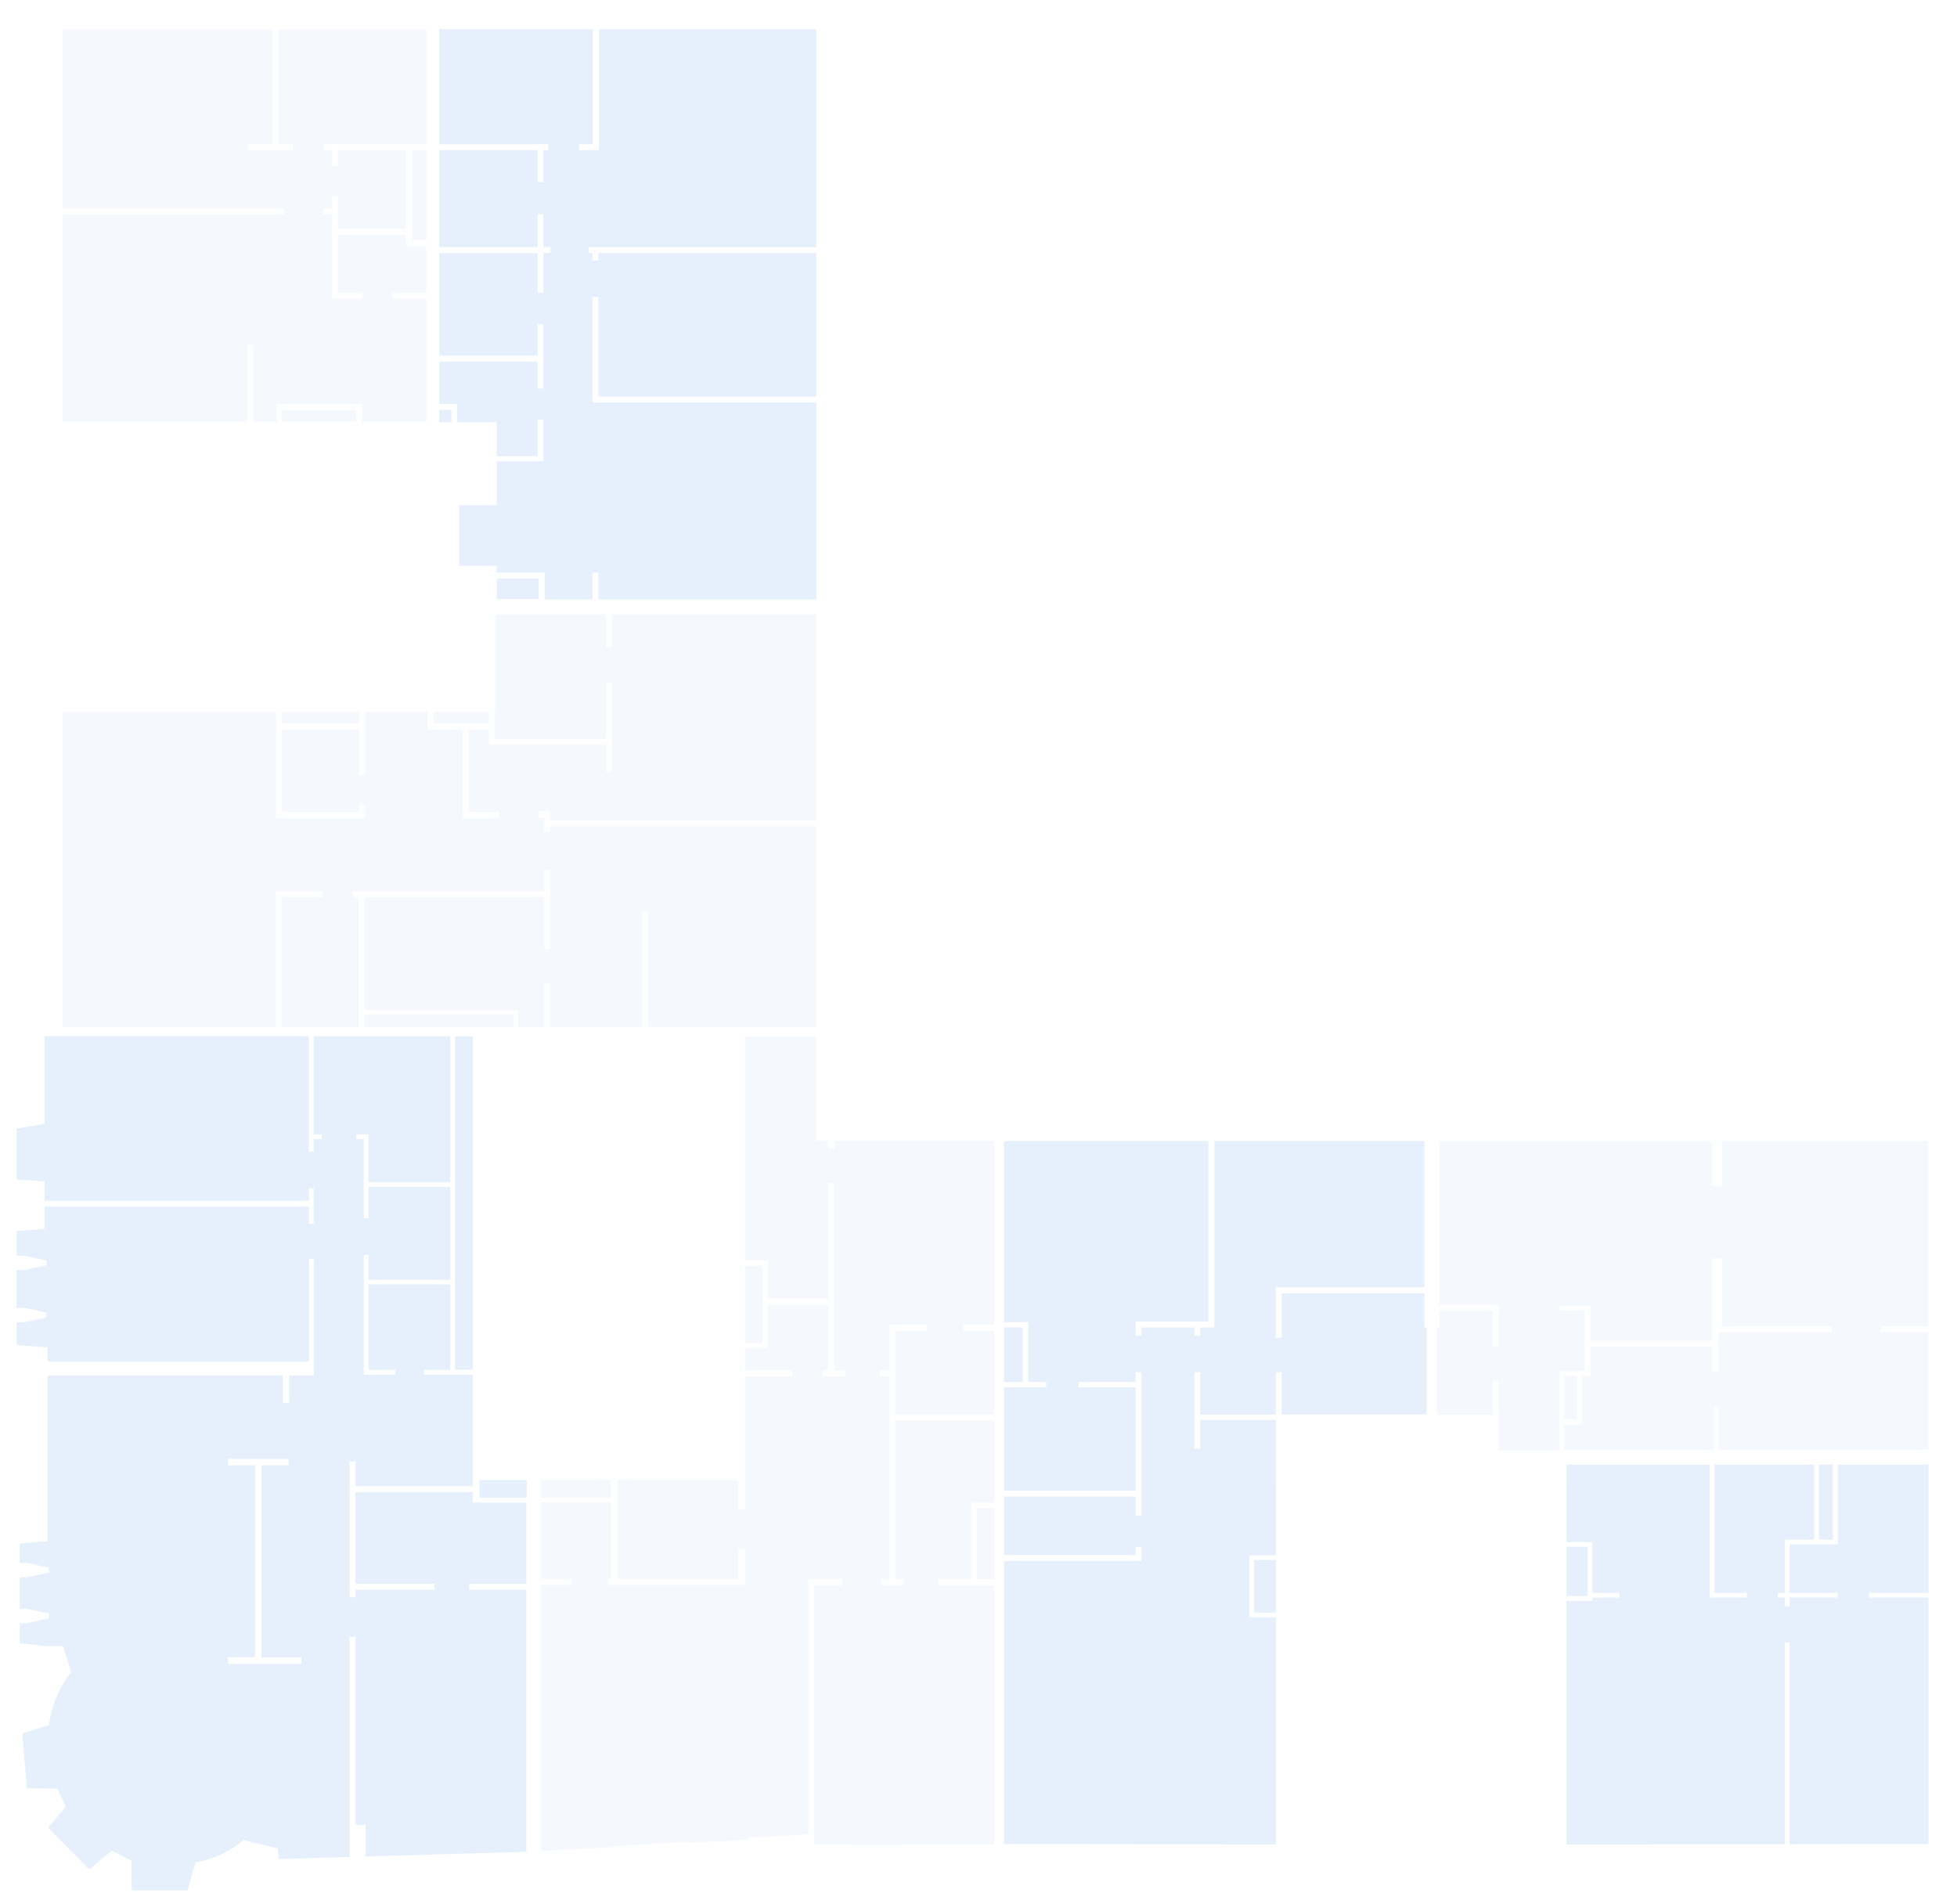 <?xml version="1.0" encoding="utf-8"?>
<!-- Generator: Adobe Illustrator 22.0.0, SVG Export Plug-In . SVG Version: 6.00 Build 0)  -->
<svg version="1.1" xmlns="http://www.w3.org/2000/svg" xmlns:xlink="http://www.w3.org/1999/xlink" x="0px" y="0px"
	 viewBox="0 0 1226.1 1192.8" style="enable-background:new 0 0 1226.1 1192.8;" xml:space="preserve">
<style type="text/css">
	.st0{opacity:0.1;fill:#0068E2;}
	.st1{opacity:0.4;}
</style>
<g id="_x32_.8">
	<g>
		<rect x="981.5" y="969" class="st0" width="13.2" height="30.9"/>
		<polygon class="st0" points="1208.2,1155.2 1208.2,1000.8 1170.9,1000.8 1170.9,997.8 1208.2,997.8 1208.2,917.5 1151.4,917.5 
			1151.4,967.5 1148.4,967.5 1148.4,967.5 1121.2,967.5 1121.2,997.8 1151.3,997.8 1151.3,1000.8 1121.2,1000.8 1121.2,1006.3 
			1118.2,1006.3 1118.2,1000.8 1113.8,1000.8 1113.8,997.8 1118.2,997.8 1118.2,964.5 1120.3,964.5 1121.2,964.5 1136.6,964.5 
			1136.6,917.5 1074.2,917.5 1074.2,997.8 1094.4,997.8 1094.4,1000.8 1074.2,1000.8 1072,1000.8 1071.2,1000.8 1071.2,917.5 
			981.5,917.5 981.5,931.9 981.4,931.9 981.4,959.6 981.5,959.6 981.5,966 994.7,966 997.1,966 997.7,966 997.7,997.8 1014.7,997.8 
			1014.7,1000.8 997.7,1000.8 997.7,1001.2 997.7,1002.9 981.5,1002.9 981.5,1155.4 1118.2,1155.3 1118.2,1029 1121.2,1029 
			1121.2,1155.3 		"/>
		<rect x="1139.6" y="917.5" class="st0" width="8.8" height="47"/>
	</g>
</g>
<g id="_x32_.7">
	<g class="st1">
		<rect x="980" y="861.9" class="st0" width="8" height="27.3"/>
		<polygon class="st0" points="1079,742.9 1072.7,742.9 1072.7,714.8 901.6,714.8 901.6,817.4 935.3,817.4 938.9,817.4 938.9,821.1 
			938.9,843.7 935.3,843.7 935.3,821.1 901.6,821.1 901.6,831.6 900.2,831.6 900.2,886.2 932.6,886.2 935.3,886.2 935.3,865.1 
			938.9,865.1 938.9,886.2 938.9,890.8 938.9,908.9 977,908.9 977,908.2 977,858.9 992.8,858.9 992.8,820.9 977,820.9 977,817.9 
			996.5,817.9 996.5,839.9 1072.7,839.9 1072.7,834.6 1072.7,832.9 1072.7,830.9 1072.7,826.8 1072.7,788.2 1079,788.2 1079,830.9 
			1147.6,830.9 1147.6,834.6 1076.7,834.6 1076.7,859.4 1072.7,859.4 1072.7,843.6 996.5,843.6 996.5,861.9 991,861.9 991,892.3 
			980,892.3 980,908.2 1073.7,908.2 1073.7,881 1076.7,881 1076.7,908.2 1208.2,908.2 1208.2,834.6 1178.4,834.6 1178.4,830.9 
			1208.2,830.9 1208.2,714.8 1079,714.8 		"/>
	</g>
</g>
<g id="_x32_.6">
	<g>
		<rect x="629" y="831.6" class="st0" width="11.7" height="34.2"/>
		<polygon class="st0" points="799.4,1013.2 785.7,1013.2 783.3,1013.2 782.7,1013.2 782.7,977.3 782.7,976.1 782.7,974.3 
			799.4,974.3 799.4,961.1 799.4,933.3 799.3,933.3 799.3,892.4 799.3,889.5 751.9,889.5 751.9,907.5 748.3,907.5 748.3,859.6 
			751.9,859.6 751.9,886.2 799.3,886.2 799.3,859.6 803,859.6 803,886.1 893.8,886.1 893.8,831.6 892.4,831.6 892.4,810.1 
			803,810.1 803,838.1 799.3,838.1 799.3,806.4 800.9,806.4 803,806.4 892.4,806.4 892.4,714.8 760.8,714.8 760.8,827.9 
			760.8,830.4 760.8,831.6 751.9,831.6 751.9,836.7 748.3,836.7 748.3,831.6 715.2,831.6 715.2,836.7 711.5,836.7 711.5,827.9 
			712.6,827.9 715.2,827.9 748.3,827.9 751.9,827.9 757.1,827.9 757.1,714.8 629,714.8 629,828.3 640.7,828.3 644.2,828.3 
			644.2,831.6 644.2,865.8 655.5,865.8 655.5,869.1 644.2,869.1 640.7,869.1 629,869.1 629,933.8 711.5,933.8 711.5,869.1 
			675.7,869.1 675.7,865.8 711.5,865.8 711.5,859.6 715.2,859.6 715.2,949.6 711.5,949.6 711.5,937.5 629,937.5 629,974.1 
			711.5,974.1 711.5,969.1 715.2,969.1 715.2,977.8 712.4,977.8 711.5,977.8 629,977.8 629,1155.2 799.4,1155.4 		"/>
		<rect x="785.7" y="977.3" class="st0" width="13.7" height="32.9"/>
	</g>
</g>
<g id="_x32_.5">
	<g class="st1">
		<rect x="612" y="944.6" class="st0" width="11" height="44.6"/>
		<polygon class="st0" points="540.6,714.6 522.7,714.6 522.7,719.3 519,719.3 519,714.6 511.4,714.6 511.4,714.6 511.4,685.3 
			511.4,650.2 511.4,649.2 466.7,649.2 466.7,789.5 477.7,789.5 481,789.5 481,792.9 481,813.7 519,813.7 519,740.9 522.7,740.9 
			522.7,858.5 529.7,858.5 529.7,862.2 515.6,862.2 515.6,858.5 519,858.5 519,817.4 481,817.4 481,841.4 481,844.7 477.7,844.7 
			466.7,844.7 466.7,858.5 496.2,858.5 496.2,862.2 466.7,862.2 466.7,867.9 466.7,896.4 466.7,922.7 466.7,926.1 466.7,927.1 
			466.7,945.6 462.7,945.6 462.7,927.1 386.8,927.1 386.8,989.2 462.7,989.2 462.7,970.2 466.7,970.2 466.7,989.2 466.7,991.8 
			466.7,992.9 380.9,992.9 380.9,989.2 382.8,989.2 382.8,941.3 339,941.3 339,989.2 358,989.2 358,992.9 339,992.9 339,1159.6 
			383.7,1157.1 383.8,1156.7 430.7,1153.8 430.9,1154.5 468.1,1152.5 468.2,1151.4 506.4,1149.1 506.4,993.2 506.4,991.1 
			506.4,989.2 527.7,989.2 527.7,993.2 510.1,993.2 510.1,1155.4 533.3,1155.4 533.3,1155.9 566.5,1155.9 566.5,1155.4 
			622.9,1155.4 622.9,1042.3 622.9,1038.6 622.9,993.2 587.9,993.2 587.9,989.2 608.6,989.2 608.6,944.6 608.6,941.3 612,941.3 
			622.9,941.3 622.9,889.8 561,889.8 561,989.2 566.2,989.2 566.2,993.2 552.1,993.2 552.1,989.2 557.4,989.2 557.4,862.2 
			551.3,862.2 551.3,858.5 557.4,858.5 557.4,833.6 557.4,832.8 557.4,829.9 580.8,829.9 580.8,833.6 561,833.6 561,858.5 
			561,862.2 561,886.1 622.9,886.1 622.9,833.6 603.7,833.6 603.7,829.9 622.9,829.9 622.9,714.6 621.2,714.6 586.3,714.6 
			577.1,714.6 540.6,714.6 		"/>
		<rect x="339" y="927.1" class="st0" width="43.8" height="11.1"/>
		<rect x="466.7" y="792.9" class="st0" width="11" height="48.5"/>
	</g>
</g>
<g id="_x32_.4">
	<g>
		<rect x="300.4" y="927.1" class="st0" width="29.6" height="11.1"/>
		<rect x="285.1" y="649.2" class="st0" width="11.2" height="208.9"/>
		<path class="st0" d="M117.6,1184l4.9-17.4c0,0,14.6-1.3,30.1-13.8l21.4,5.1l0.6,6.7l0,0l41-1.2l0,0l3.4-0.1v-138h3.7v117.9h6.4
			v19.8l24.3-0.7l0,0l76.4-2.3V995.9h-36v-3.7h36v-50.9h-29.6h-2.1h-1.9v-6.6h-73.6v57.5h49.5v3.7h-49.5v4.7H219v-85.1h3.7V931h73.6
			v-3.9v-1v-3.4v-26.4v-28.4v-6.8h-14.2v0h-16.5v-3h16.5v-53.5h-51.2v53.5h16.7v3h-19.7v-1.5h0v-73.5h3v15.5h51.2v-58h-51.2v19.5h-3
			v-49.5h-4.6v-3h7.6v30h51.2v-91.4h-85.6v61.4h5.1v3h-5.1v7.8h-3v-72.3H27.9v54.9L10.4,707v31.8l17.5,1.4v12h165.6v-7.8h3v22.2h-3
			v-10.7H27.9v13.9l-17.5,1.4v15.4h5l13.7,3v3l-13.7,3h-5v23.7h5l13.7,3v3l-13.7,3h-5v14.2l0.3,0.1l19.1,1.5v8.9v0h163.8v-64.3h3v73
			h-15.4v17.1h-4v-17.1H29.8V886v47.9v31.6l-17.4,1.4v12.2h4.6l13.7,3v3l-13.7,3h-4.6v19.7h4.6l13.7,3v3l-13.7,3h-4.6v12.3l0,0.2
			l16.4,2v-0.1h10.7l5.1,16.4c-12.6,15.5-13.8,33.1-13.8,33.1l-16.8,5.1l2.8,34.3l0.1,0.2l19,0.1l5.3,11.3l-11,13.2l0.1,0.2
			l25.5,25.9l0.1,0.1l14.2-11.8l12.3,6.3l0.1,18.6l0,0h35L117.6,1184z M142.9,1038.2h16.8V917.9h-16.8v-4h38v4h-17.2v120.4h25.2v4
			h-46V1038.2z"/>
	</g>
</g>
<g id="_x32_.3">
	<g class="st1">
		<polygon class="st0" points="383.4,384.8 383.4,405.6 379.6,405.6 379.6,384.8 310.2,384.8 310.2,446 310,446 310,462.8 
			379.6,462.8 379.6,427.4 383.4,427.4 383.4,483.4 379.6,483.4 379.6,466.5 310,466.5 308.2,466.5 306.3,466.5 306.3,456.8 
			293.6,456.8 293.6,508.6 312.9,508.6 312.9,512.3 289.9,512.3 289.9,510.4 289.9,508.6 289.9,456.8 271.5,456.8 270.4,456.8 
			267.8,456.8 267.8,446 263.4,446 236,446 228.7,446 228.7,485.3 225,485.3 225,456.8 176.6,456.8 176.6,508.6 225,508.6 
			225,503.8 228.7,503.8 228.7,512.3 226.8,512.3 225,512.3 172.9,512.3 172.9,509.9 172.9,508.6 172.9,446 39.3,446 39.3,643 
			39.3,643.3 172.8,643.3 172.8,562 172.7,562 172.7,558.3 201.9,558.3 201.9,562 176.4,562 176.4,643.3 224.6,643.3 224.6,562 
			220.8,562 220.8,558.3 341.1,558.3 341.1,544.9 344.8,544.9 344.8,594.4 341.1,594.4 341.1,562 228.3,562 228.3,632.8 
			321.7,632.8 324.7,632.8 324.7,635.8 324.7,643.3 341.1,643.3 341.1,616.1 344.8,616.1 344.8,643.3 402.5,643.3 402.5,571.1 
			406.2,571.1 406.2,643.3 511.4,643.3 511.4,641 511.4,605.9 511.4,596.7 511.4,585.8 511.4,584.3 511.4,561.9 511.4,552.6 
			511.4,517.6 344.8,517.6 344.8,521.3 341.1,521.3 341.1,512.1 337.5,512.1 337.5,508.4 344.8,508.4 344.8,510.3 344.8,512.1 
			344.8,513.9 511.4,513.9 511.4,508.4 511.4,473.6 511.4,464.4 511.4,429.5 511.4,420.3 511.4,384.8 		"/>
		<rect x="228.3" y="635.8" class="st0" width="93.4" height="7.5"/>
		<rect x="176.6" y="446" class="st0" width="48.4" height="7.1"/>
		<rect x="271.5" y="446" class="st0" width="34.8" height="7.1"/>
	</g>
</g>
<g id="_x32_.2">
	<g>
		<rect x="311.2" y="362.4" class="st0" width="26.3" height="13"/>
		<polygon class="st0" points="375.3,18.3 375.3,94 375.2,94 371.4,94 362.8,94 362.8,90.3 371.4,90.3 371.4,18.3 299.5,18.3 
			299.5,18.3 275.2,18.3 275.2,90.3 343.5,90.3 343.5,94 340.5,94 340.5,114.1 336.8,114.1 336.8,94 275.2,94 275.2,154.8 
			336.8,154.8 336.8,134.2 340.5,134.2 340.5,154.8 344.9,154.8 344.9,158.5 340.5,158.5 340.5,183.4 336.8,183.4 336.8,158.5 
			275.2,158.5 275.2,222.8 336.8,222.8 336.8,203.2 340.5,203.2 340.5,243.4 336.8,243.4 336.8,226.5 275.2,226.5 275.2,253.1 
			282.7,253.1 286.1,253.1 286.4,253.1 286.4,264.5 311.2,264.5 311.2,285.8 336.8,285.8 336.8,262.9 340.5,262.9 340.5,289 
			336.8,289 336.8,289 311.2,289 311.2,316.5 287.7,316.5 287.7,320.6 287.7,349.5 287.7,354.5 311.2,354.5 311.2,354.5 
			311.2,358.7 339,358.7 339,358.7 341.2,358.7 341.2,375.5 371.2,375.5 371.2,358.7 374.9,358.7 374.9,375.5 511.4,375.5 
			511.4,340.6 511.4,331.4 511.4,296.5 511.4,287.3 511.4,265.8 511.4,263 511.4,252.1 371.2,252.1 371.2,250.3 371.2,248.4 
			371.2,186 374.9,186 374.9,248.4 511.4,248.4 511.4,242.9 511.4,208.2 511.4,199 511.4,164 511.4,158.5 374.9,158.5 374.9,163.2 
			371.2,163.2 371.2,158.5 368.8,158.5 368.8,154.8 511.4,154.8 511.4,116.1 511.4,106.9 511.4,67.5 511.4,58.3 511.4,18.3 		"/>
		<rect x="275.2" y="256.8" class="st0" width="7.6" height="7.7"/>
	</g>
</g>
<g id="_x32_.1">
	<g class="st1">
		<polygon class="st0" points="178.1,130.5 178.1,134.2 39.3,134.2 39.3,264.5 154.9,264.5 154.9,216.2 158.6,216.2 158.6,264.5 
			173.5,264.5 173.5,256.8 173.4,256.8 173.4,253.1 223.2,253.1 224.4,253.1 226.9,253.1 226.9,264.5 235.5,264.5 262.9,264.5 
			267.1,264.5 267.1,188.9 267.1,187.1 246.2,187.1 246.2,183.4 267.1,183.4 267.1,154.3 258.2,154.3 256.2,154.3 254.5,154.3 
			254.5,147.1 211.7,147.1 211.7,183.4 226.9,183.4 226.9,187.1 211.7,187.1 209.9,187.1 208,187.1 208,134.2 202.4,134.2 
			202.4,130.5 208,130.5 208,122.7 211.7,122.7 211.7,143.4 254.5,143.4 254.5,94 211.7,94 211.7,104.1 208,104.1 208,94 202.7,94 
			202.7,90.3 267.1,90.3 267.1,18.3 200.1,18.3 200.1,18.3 178,18.3 178,18.3 174.4,18.3 174.4,90.3 183.5,90.3 183.5,94 155.4,94 
			155.4,90.3 170.7,90.3 170.7,18.3 39.3,18.3 39.3,130.5 		"/>
		<rect x="176.7" y="256.8" class="st0" width="46.5" height="7.7"/>
		<rect x="258.2" y="94" class="st0" width="8.9" height="56.6"/>
	</g>
</g>
</svg>
